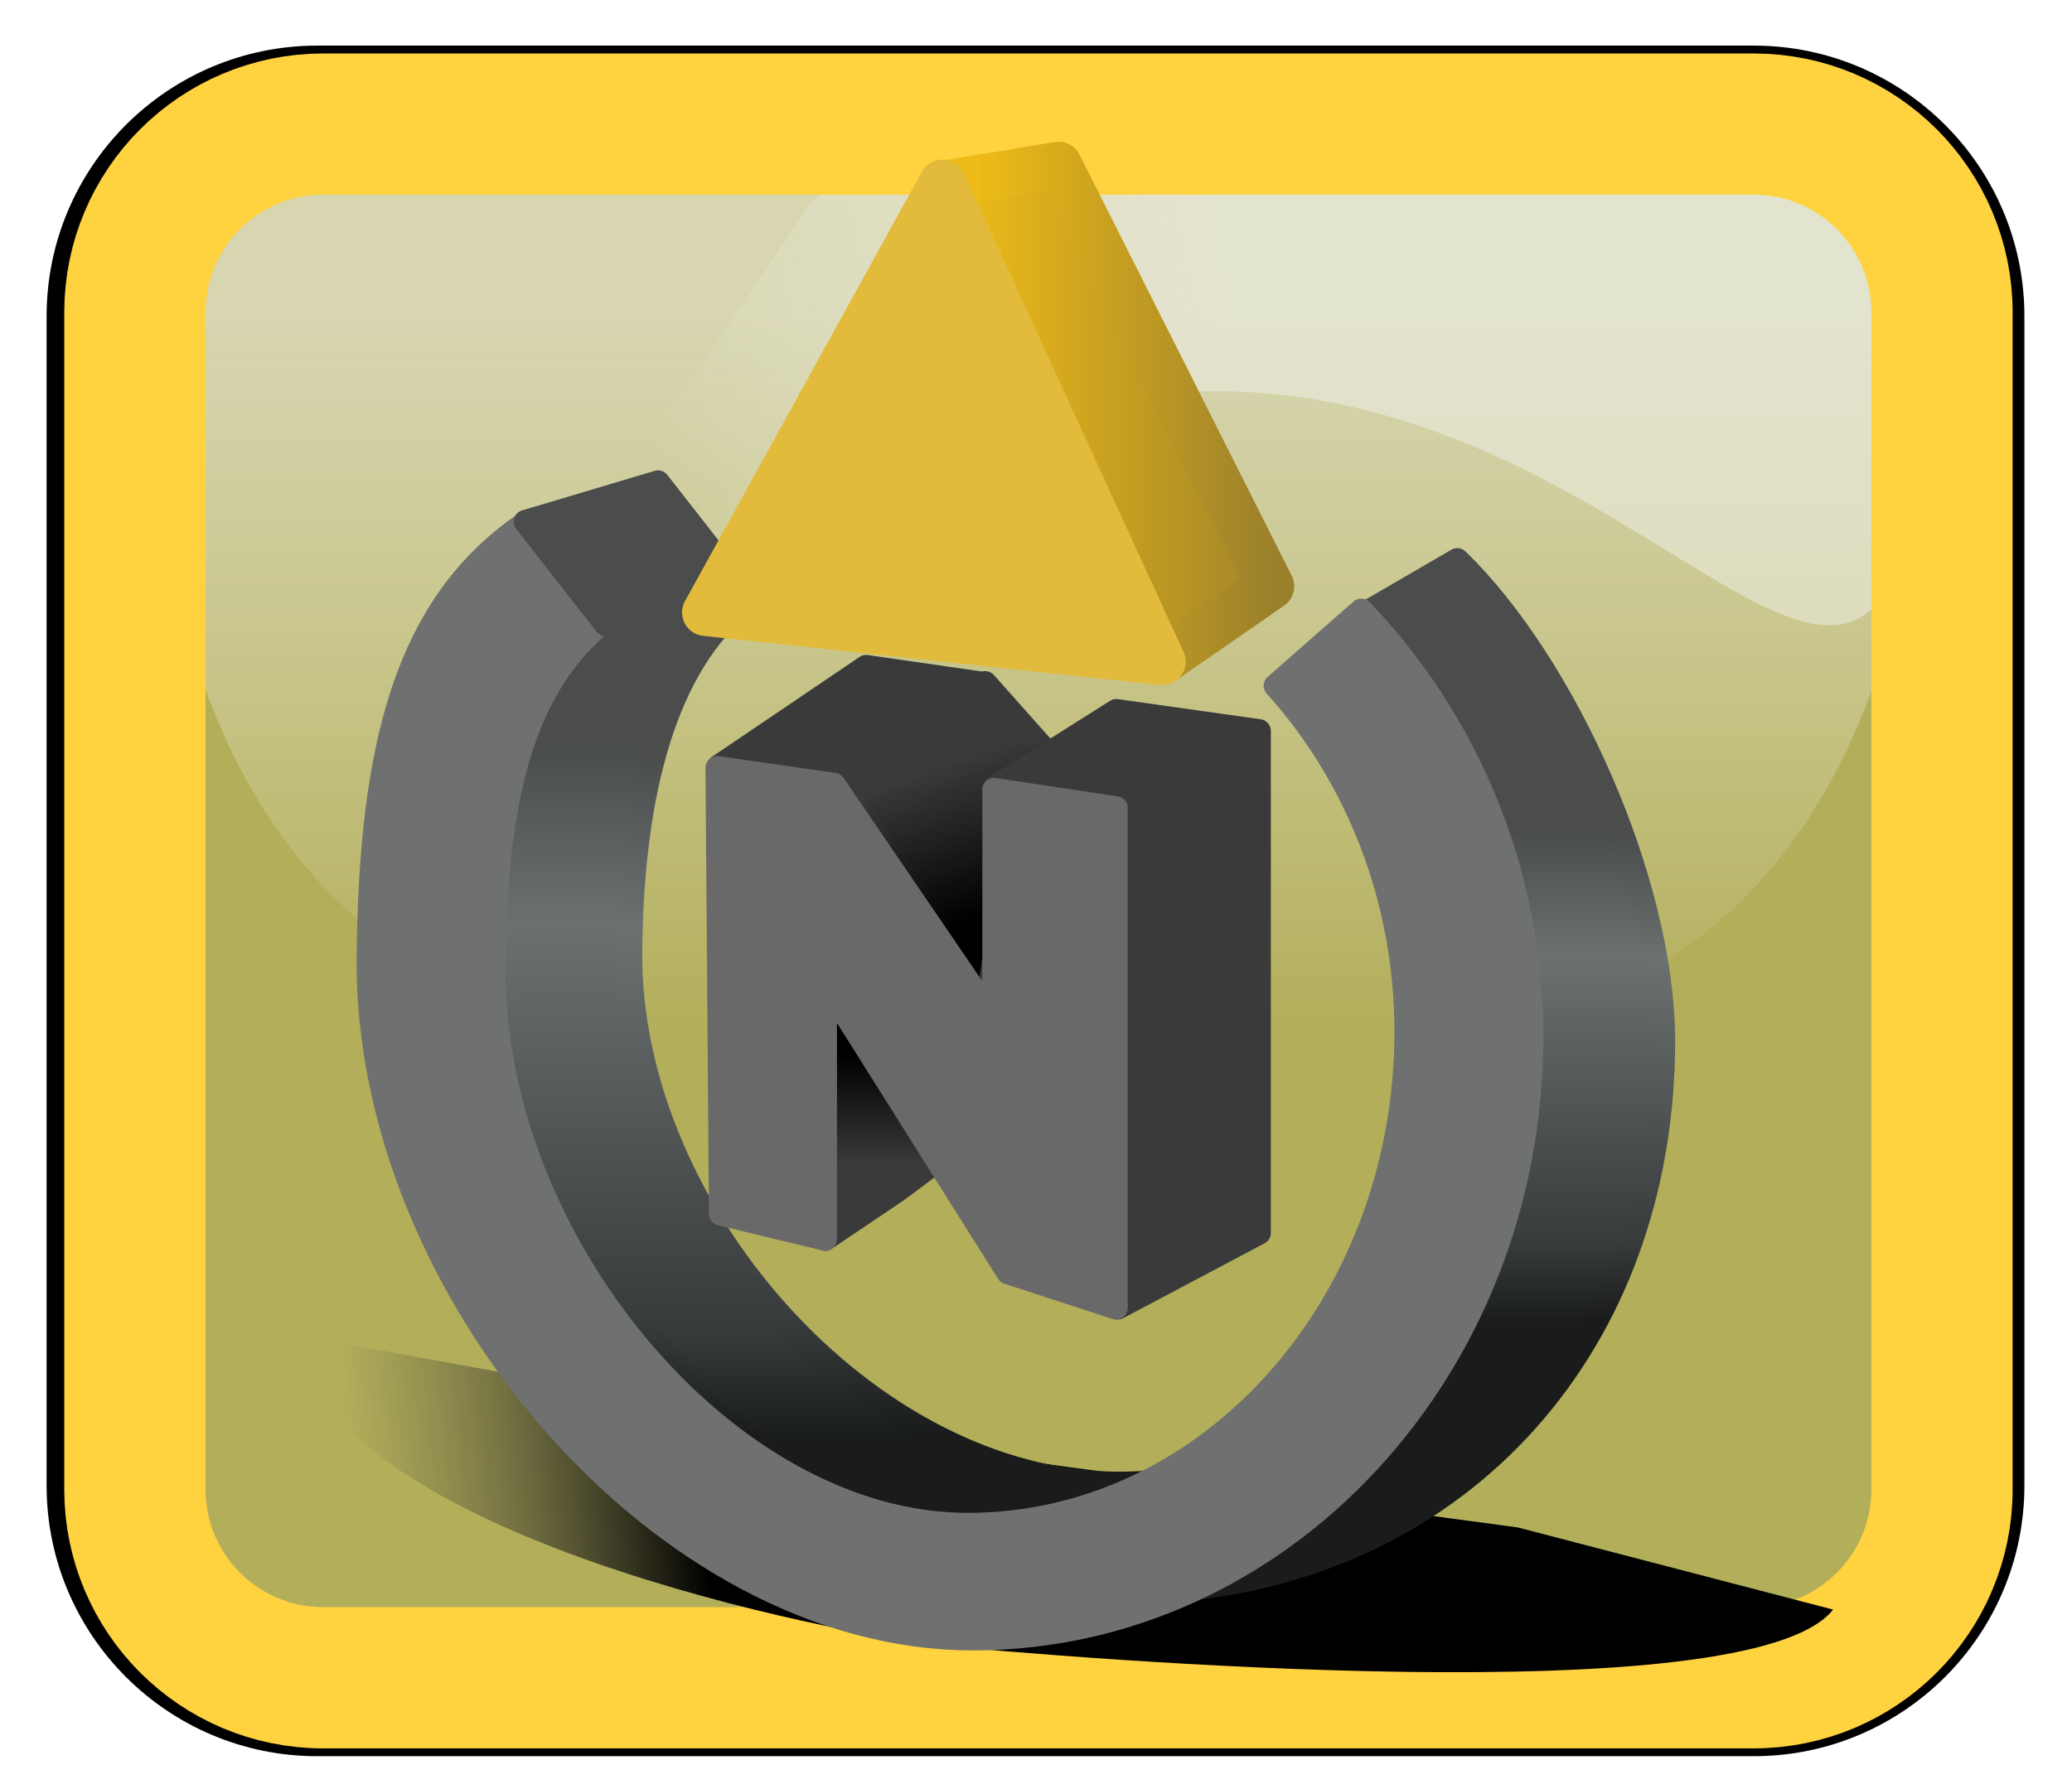 ﻿<?xml version="1.0" encoding="utf-8"?>
<!DOCTYPE svg PUBLIC "-//W3C//DTD SVG 1.1//EN" "http://www.w3.org/Graphics/SVG/1.1/DTD/svg11.dtd">
<svg xmlns="http://www.w3.org/2000/svg" xmlns:xlink="http://www.w3.org/1999/xlink" version="1.1" baseProfile="full" width="88" height="76" viewBox="0 0 88.00 76.00" enable-background="new 0 0 88.00 76.00" xml:space="preserve">
	<path fill="#B2AE5A" fill-opacity="1" stroke-linejoin="round" stroke="#000000" stroke-opacity="1" d="M 13.479,2.437L 74.479,2.437C 80.554,2.437 85.479,7.362 85.479,13.438L 85.479,63.104C 85.479,69.179 80.554,74.104 74.479,74.104L 13.479,74.104C 7.404,74.104 2.479,69.179 2.479,63.104L 2.479,13.438C 2.479,7.362 7.404,2.437 13.479,2.437 Z "/>
	<linearGradient id="SVGID_Fill1_" gradientUnits="objectBoundingBox" x1="0.504" y1="-0.275" x2="2.054" y2="-0.275" gradientTransform="rotate(90 0.504 -0.275)">
		<stop offset="0.316" stop-color="#F0F1EC" stop-opacity="0.592"/>
		<stop offset="0.8" stop-color="#FFFFFF" stop-opacity="0"/>
	</linearGradient>
	<path fill="url(#SVGID_Fill1_)" stroke-width="0.2" stroke-linejoin="round" d="M 73.499,4.922L 15.388,4.922C 12.354,4.922 8.58,5.769 5.812,9.567L 5.878,9.567C 5.944,45.166 24.044,45.287 44.422,45.287C 64.799,45.287 82.108,44.942 82.438,9.483L 82.438,9.511C 80.988,7.444 79.077,5.322 73.499,4.922 Z "/>
	<linearGradient id="SVGID_Fill2_" gradientUnits="objectBoundingBox" x1="0.94" y1="0.437" x2="2.525" y2="0.437" gradientTransform="rotate(170.547 0.94 0.437)">
		<stop offset="0.274" stop-color="#F0F1EC" stop-opacity="0.502"/>
		<stop offset="0.563" stop-color="#FFFFFF" stop-opacity="0"/>
	</linearGradient>
	<path fill="url(#SVGID_Fill2_)" stroke-width="0.2" stroke-linejoin="round" d="M 73.268,4.875L 56.281,6.737C 53.247,6.737 37.13,4.949 34.363,8.748L 26.281,20.664C 30.64,27.669 45.959,18.578 48.331,16.828C 71.962,13.812 81.877,44.896 82.207,9.437L 82.207,9.464C 80.757,7.398 78.847,5.275 73.268,4.875 Z "/>
	<path fill="none" stroke-width="6" stroke-linejoin="round" stroke="#FFD23F" stroke-opacity="1" d="M 13.729,5.271L 74.479,5.271C 78.897,5.271 82.479,8.853 82.479,13.271L 82.479,63.271C 82.479,67.689 78.897,71.271 74.479,71.271L 13.729,71.271C 9.311,71.271 5.729,67.689 5.729,63.271L 5.729,13.271C 5.729,8.853 9.311,5.271 13.729,5.271 Z "/>
	<linearGradient id="SVGID_Fill3_" gradientUnits="objectBoundingBox" x1="0.997" y1="0.385" x2="2.018" y2="0.385" gradientTransform="rotate(177.266 0.997 0.385)">
		<stop offset="0" stop-color="#000000" stop-opacity="1"/>
		<stop offset="0.419" stop-color="#000000" stop-opacity="1"/>
		<stop offset="0.656" stop-color="#1E1E1E" stop-opacity="0.475"/>
		<stop offset="0.902" stop-color="#3A3A3A" stop-opacity="0"/>
	</linearGradient>
	<path fill="url(#SVGID_Fill3_)" stroke-width="0.2" stroke-linejoin="round" d="M 32.955,60.423L 12.479,56.693C 13.956,65.37 35.922,69.421 39.603,69.869L 42.589,62.05L 32.955,60.423 Z "/>
	<linearGradient id="SVGID_Fill4_" gradientUnits="objectBoundingBox" x1="0.228" y1="-0.765" x2="3.015" y2="-0.765" gradientTransform="rotate(25.283 0.228 -0.765)">
		<stop offset="0" stop-color="#000000" stop-opacity="1"/>
		<stop offset="0.502" stop-color="#000000" stop-opacity="1"/>
		<stop offset="0.693" stop-color="#1E1E1E" stop-opacity="0.475"/>
		<stop offset="0.8" stop-color="#3A3A3A" stop-opacity="0"/>
	</linearGradient>
	<path fill="url(#SVGID_Fill4_)" stroke-width="0.2" stroke-linejoin="round" d="M 39.624,69.871C 45.613,70.444 74.319,72.863 77.854,68.375L 64.46,64.885L 43.359,62.05L 39.603,69.869 Z "/>
	<linearGradient id="SVGID_Stroke1_" gradientUnits="objectBoundingBox" x1="0.5" y1="0.738" x2="0.975" y2="0.738" gradientTransform="rotate(-90 0.5 0.738)">
		<stop offset="0" stop-color="#1A1C1C" stop-opacity="1"/>
		<stop offset="0.158" stop-color="#383B3B" stop-opacity="1"/>
		<stop offset="0.74" stop-color="#6B7070" stop-opacity="1"/>
		<stop offset="0.991" stop-color="#4B4D4D" stop-opacity="1"/>
	</linearGradient>
	<linearGradient id="SVGID_Fill5_" gradientUnits="objectBoundingBox" x1="0.5" y1="0.743" x2="0.986" y2="0.743" gradientTransform="rotate(-90 0.5 0.743)">
		<stop offset="0" stop-color="#1A1C1C" stop-opacity="1"/>
		<stop offset="0.158" stop-color="#383B3B" stop-opacity="1"/>
		<stop offset="0.74" stop-color="#6B7070" stop-opacity="1"/>
		<stop offset="0.991" stop-color="#4B4D4D" stop-opacity="1"/>
	</linearGradient>
	<path fill="url(#SVGID_Fill5_)" stroke-linejoin="round" stroke="url(#SVGID_Stroke1_)" d="M 50.481,62.77L 49.744,67.563C 62.156,66.623 70.644,57.024 70.644,44.227C 70.644,37.475 66.465,28.203 61.892,23.784L 57.973,26.063C 61.486,29.672 65.122,37.528 65.122,42.993C 65.122,52.964 59.395,61.257 50.481,62.77 Z "/>
	<linearGradient id="SVGID_Stroke2_" gradientUnits="objectBoundingBox" x1="0.491" y1="0.841" x2="1.172" y2="0.841" gradientTransform="rotate(-90 0.491 0.841)">
		<stop offset="0" stop-color="#1A1C1C" stop-opacity="1"/>
		<stop offset="0.158" stop-color="#383B3B" stop-opacity="1"/>
		<stop offset="0.74" stop-color="#6B7070" stop-opacity="1"/>
		<stop offset="0.991" stop-color="#4B4D4D" stop-opacity="1"/>
	</linearGradient>
	<linearGradient id="SVGID_Fill6_" gradientUnits="objectBoundingBox" x1="0.491" y1="0.849" x2="1.188" y2="0.849" gradientTransform="rotate(-90 0.491 0.849)">
		<stop offset="0" stop-color="#1A1C1C" stop-opacity="1"/>
		<stop offset="0.158" stop-color="#383B3B" stop-opacity="1"/>
		<stop offset="0.74" stop-color="#6B7070" stop-opacity="1"/>
		<stop offset="0.991" stop-color="#4B4D4D" stop-opacity="1"/>
	</linearGradient>
	<path fill="url(#SVGID_Fill6_)" stroke-linejoin="round" stroke="url(#SVGID_Stroke2_)" d="M 26.776,40.41C 26.839,33.699 28.241,28.241 31.695,25.517L 31.399,24.948L 25.877,26.562C 20.766,29.81 21.378,31.304 21.292,40.035C 21.16,53.515 34.219,67.639 47.722,67.639C 48.407,67.639 49.081,67.614 49.744,67.563L 50.481,62.77C 49.526,62.931 48.534,63.016 47.509,63.016C 36.916,63.016 26.672,51.449 26.776,40.41 Z "/>
	<path fill="#6F7070" fill-opacity="1" stroke-linejoin="round" stroke="#6F7070" stroke-opacity="1" d="M 20.971,41.082C 21.033,34.051 22.132,29.368 25.485,26.515L 25.484,26.515L 22.277,22.246C 17.315,25.649 15.73,31.542 15.647,40.69C 15.518,54.812 28.198,69.61 41.309,69.61C 54.419,69.61 65.048,58.161 65.048,44.038C 65.048,36.963 62.251,30.56 57.812,25.93L 54.169,29.129C 57.581,32.91 59.723,38.099 59.723,43.824C 59.723,55.39 51.386,64.766 41.102,64.766C 30.817,64.766 20.871,52.648 20.971,41.082 Z "/>
	<path fill="#4B4D4D" fill-opacity="1" stroke-linejoin="round" stroke="#4B4D4D" stroke-opacity="1" d="M 22.317,22.161L 27.947,20.48L 31.359,24.846L 25.729,26.526L 22.317,22.161 Z "/>
	<g>
		<linearGradient id="SVGID_Stroke3_" gradientUnits="objectBoundingBox" x1="-0.012" y1="0.456" x2="1.012" y2="0.456">
			<stop offset="0.112" stop-color="#EEBB18" stop-opacity="1"/>
			<stop offset="1" stop-color="#9A802B" stop-opacity="1"/>
		</linearGradient>
		<linearGradient id="SVGID_Fill7_" gradientUnits="objectBoundingBox" x1="-0.085" y1="0.451" x2="1.085" y2="0.451">
			<stop offset="0.112" stop-color="#EEBB18" stop-opacity="1"/>
			<stop offset="1" stop-color="#9A802B" stop-opacity="1"/>
		</linearGradient>
		<path fill="url(#SVGID_Fill7_)" stroke-width="2" stroke-linejoin="round" stroke="url(#SVGID_Stroke3_)" d="M 40.064,7.828L 44.957,7.021L 53.967,24.906L 49.481,28.01L 40.064,7.828 Z "/>
		<path fill="#E2BB3C" fill-opacity="1" stroke-width="2" stroke-linejoin="round" stroke="#E2BB3C" stroke-opacity="1" d="M 40.027,7.781L 29.969,26.016L 49.357,28.105L 40.027,7.781 Z "/>
	</g>
	<linearGradient id="SVGID_Stroke4_" gradientUnits="objectBoundingBox" x1="0.219" y1="0.067" x2="0.833" y2="0.067" gradientTransform="rotate(90 0.219 0.067)">
		<stop offset="0.335" stop-color="#000000" stop-opacity="1"/>
		<stop offset="0.995" stop-color="#3A3A3A" stop-opacity="1"/>
	</linearGradient>
	<linearGradient id="SVGID_Fill8_" gradientUnits="objectBoundingBox" x1="0.182" y1="0.026" x2="0.855" y2="0.026" gradientTransform="rotate(90 0.182 0.026)">
		<stop offset="0.34" stop-color="#000000" stop-opacity="1"/>
		<stop offset="0.995" stop-color="#3A3A3A" stop-opacity="1"/>
	</linearGradient>
	<path fill="url(#SVGID_Fill8_)" stroke-linejoin="round" stroke="url(#SVGID_Stroke4_)" d="M 33.659,46.933L 35.047,52.633L 38.116,50.567L 41.296,48.193L 38.116,43.061L 34.838,42.162L 33.659,46.933 Z "/>
	<path fill="#3A3A3A" fill-opacity="1" stroke-linejoin="round" stroke="#3A3A3A" stroke-opacity="1" d="M 41.74,29.035L 36.785,28.322L 30.518,32.563L 35.331,33.282L 38.51,31.298L 41.74,29.035 Z "/>
	<linearGradient id="SVGID_Stroke5_" gradientUnits="objectBoundingBox" x1="0.431" y1="0.817" x2="0.959" y2="0.817" gradientTransform="rotate(254.228 0.431 0.817)">
		<stop offset="0.07" stop-color="#000000" stop-opacity="1"/>
		<stop offset="0.995" stop-color="#3A3A3A" stop-opacity="1"/>
	</linearGradient>
	<linearGradient id="SVGID_Fill9_" gradientUnits="objectBoundingBox" x1="0.425" y1="0.841" x2="0.993" y2="0.841" gradientTransform="rotate(254.494 0.425 0.841)">
		<stop offset="0.121" stop-color="#000000" stop-opacity="1"/>
		<stop offset="0.995" stop-color="#3A3A3A" stop-opacity="1"/>
	</linearGradient>
	<path fill="url(#SVGID_Fill9_)" stroke-linejoin="round" stroke="url(#SVGID_Stroke5_)" d="M 35.627,33.187L 41.987,42.589L 46.276,33.994L 41.839,29.008L 35.528,33.234"/>
	<path fill="#3A3A3A" fill-opacity="1" stroke-linejoin="round" stroke="#3A3A3A" stroke-opacity="1" d="M 47.471,55.553L 53.474,52.372L 53.474,31.05L 47.41,30.195L 42.221,33.471L 45.29,41.236L 42.697,37.435L 41.533,45.437L 47.471,55.553 Z "/>
	<path fill="#69696A" fill-opacity="1" stroke-linejoin="round" stroke="#69696A" stroke-opacity="1" d="M 30.462,32.617L 30.61,51.564L 35.047,52.633L 35.047,52.562L 35.047,42.66L 35.414,42.306L 42.812,54.057L 47.398,55.553L 47.398,34.326L 42.221,33.543L 42.221,43.301L 35.417,33.329L 30.462,32.617 Z "/>
</svg>
